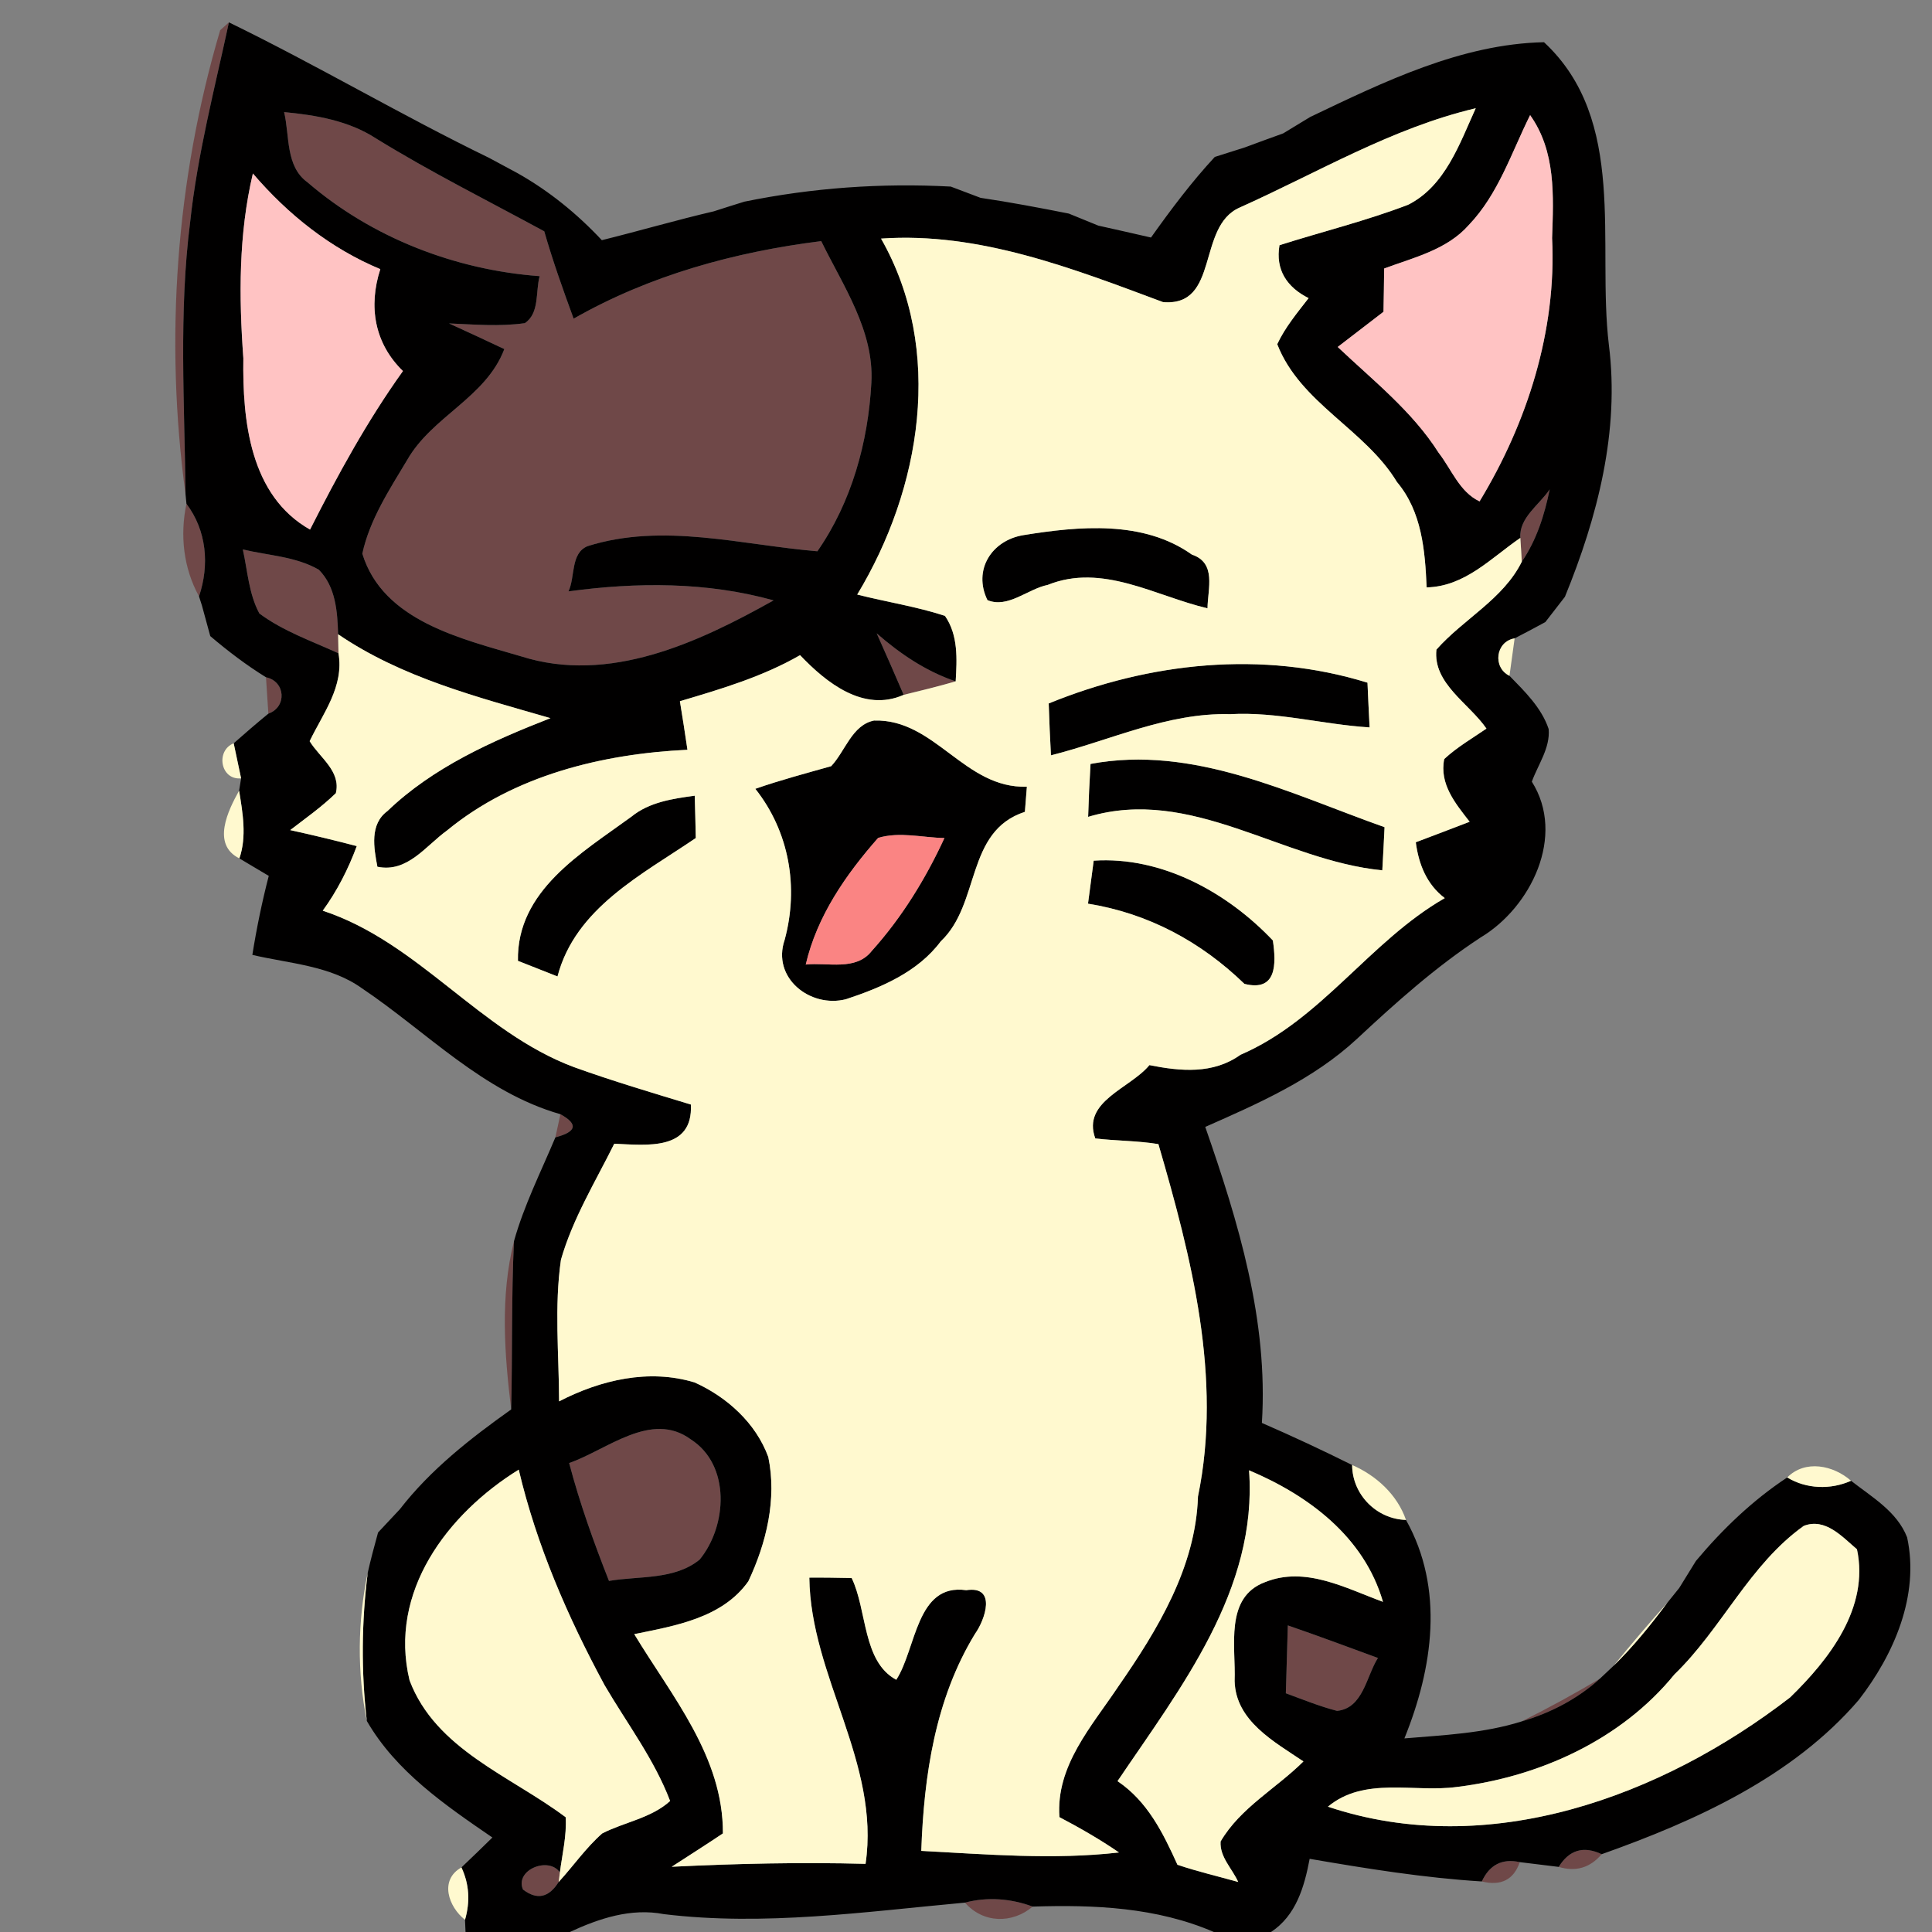 <?xml version="1.0" encoding="UTF-8" ?>
<!DOCTYPE svg PUBLIC "-//W3C//DTD SVG 1.1//EN" "http://www.w3.org/Graphics/SVG/1.1/DTD/svg11.dtd">
<svg width="146pt" height="146pt" viewBox="0 0 146 146" version="1.1" xmlns="http://www.w3.org/2000/svg">
<rect x="0" y="0" width="146" height="146" fill="#808080" stroke="none"/>
<g id="#6f4848ff">
<path fill="#6f4848" opacity="1.00" d=" M 16.64 2.28 L 17.30 1.69 C 16.22 6.70 14.92 11.67 14.37 16.78 C 13.50 23.61 13.95 30.50 14.02 37.35 C 12.43 25.67 13.29 13.59 16.64 2.28 Z" />
<path fill="#6f4848" opacity="1.00" d=" M 21.47 8.47 C 23.89 8.70 26.36 9.12 28.43 10.47 C 32.55 13.01 36.88 15.17 41.13 17.48 C 41.77 19.71 42.55 21.90 43.35 24.08 C 49.10 20.80 55.52 19.04 62.06 18.22 C 63.71 21.60 66.06 24.98 65.85 28.91 C 65.61 33.40 64.36 37.94 61.77 41.66 C 56.02 41.18 50.10 39.48 44.41 41.27 C 43.10 41.80 43.48 43.60 42.96 44.69 C 48.12 43.99 53.40 43.96 58.46 45.37 C 52.75 48.57 46.02 51.71 39.38 49.60 C 34.88 48.27 28.94 46.94 27.38 41.84 C 27.94 39.26 29.43 37.00 30.77 34.76 C 32.66 31.45 36.72 30.05 38.11 26.38 C 36.72 25.72 35.33 25.08 33.93 24.44 C 35.84 24.52 37.76 24.69 39.66 24.42 C 40.79 23.67 40.46 22.03 40.78 20.87 C 34.40 20.40 28.11 17.97 23.24 13.78 C 21.56 12.57 21.90 10.26 21.47 8.47 Z" />
<path fill="#6f4848" opacity="1.00" d=" M 96.97 10.08 C 97.48 9.77 98.50 9.15 99.01 8.84 C 98.50 9.15 97.48 9.77 96.97 10.08 Z" />
<path fill="#6f4848" opacity="1.00" d=" M 91.80 11.86 C 92.37 11.68 93.50 11.32 94.07 11.14 C 93.50 11.32 92.37 11.68 91.80 11.86 Z" />
<path fill="#6f4848" opacity="1.00" d=" M 71.85 14.10 C 72.41 14.31 73.54 14.74 74.10 14.95 C 73.54 14.74 72.41 14.31 71.85 14.10 Z" />
<path fill="#6f4848" opacity="1.00" d=" M 53.94 15.97 C 54.52 15.78 55.67 15.42 56.25 15.24 C 55.67 15.42 54.52 15.78 53.94 15.97 Z" />
<path fill="#6f4848" opacity="1.00" d=" M 80.77 16.14 C 81.32 16.36 82.44 16.82 83.00 17.05 C 82.44 16.82 81.32 16.36 80.77 16.14 Z" />
<path fill="#6f4848" opacity="1.00" d=" M 114.89 40.65 C 114.78 39.12 116.34 38.14 117.11 36.98 C 116.72 38.91 116.12 40.81 115.00 42.45 C 114.98 42.00 114.92 41.10 114.89 40.65 Z" />
<path fill="#6f4848" opacity="1.00" d=" M 14.09 38.07 C 15.62 40.10 15.84 42.69 15.04 45.07 C 13.86 42.92 13.59 40.45 14.09 38.07 Z" />
<path fill="#6f4848" opacity="1.00" d=" M 18.35 41.52 C 20.26 41.98 22.35 42.05 24.09 43.05 C 25.37 44.33 25.50 46.22 25.55 47.93 C 25.56 48.29 25.57 49.01 25.58 49.37 C 23.55 48.44 21.40 47.70 19.60 46.36 C 18.80 44.88 18.71 43.14 18.35 41.52 Z" />
<path fill="#6f4848" opacity="1.00" d=" M 15.26 45.76 C 15.42 46.34 15.73 47.50 15.89 48.07 C 15.73 47.50 15.42 46.34 15.26 45.76 Z" />
<path fill="#6f4848" opacity="1.00" d=" M 66.25 47.86 C 68.02 49.41 69.98 50.73 72.22 51.49 C 70.92 51.87 69.60 52.19 68.29 52.51 C 67.62 50.95 66.94 49.40 66.25 47.86 Z" />
<path fill="#6f4848" opacity="1.00" d=" M 20.10 51.18 C 21.58 51.49 21.70 53.43 20.28 53.93 C 20.23 53.25 20.14 51.87 20.10 51.18 Z" />
<path fill="#6f4848" opacity="1.00" d=" M 42.35 84.20 C 43.71 84.95 43.58 85.53 41.97 85.95 C 42.06 85.52 42.25 84.64 42.35 84.20 Z" />
<path fill="#6f4848" opacity="1.00" d=" M 38.63 106.51 C 38.12 102.31 37.79 97.96 38.84 93.80 C 38.64 98.04 38.73 102.28 38.63 106.51 Z" />
<path fill="#6f4848" opacity="1.00" d=" M 43.01 110.56 C 45.87 109.57 49.21 106.58 52.20 108.77 C 55.24 110.72 54.95 115.33 52.87 117.86 C 50.97 119.41 48.30 119.08 46.02 119.47 C 44.87 116.55 43.81 113.60 43.01 110.56 Z" />
<path fill="#6f4848" opacity="1.00" d=" M 97.32 122.83 C 99.61 123.62 101.87 124.46 104.13 125.29 C 103.25 126.67 103.02 129.09 101.04 129.29 C 99.72 128.95 98.45 128.43 97.17 127.96 C 97.22 126.25 97.27 124.54 97.32 122.83 Z" />
<path fill="#6f4848" opacity="1.00" d=" M 114.98 130.09 C 117.00 129.08 118.99 128.00 120.92 126.84 C 119.23 128.38 117.17 129.45 114.98 130.09 Z" />
<path fill="#6f4848" opacity="1.00" d=" M 117.79 141.08 C 118.58 139.80 119.66 139.47 121.04 140.12 C 120.16 141.15 119.08 141.47 117.79 141.08 Z" />
<path fill="#6f4848" opacity="1.00" d=" M 39.52 142.79 C 38.89 141.29 41.48 140.27 42.31 141.50 L 42.22 142.22 C 41.47 143.41 40.58 143.60 39.52 142.79 Z" />
<path fill="#6f4848" opacity="1.00" d=" M 111.98 142.18 C 112.57 140.91 113.53 140.43 114.85 140.72 C 114.39 142.05 113.43 142.54 111.98 142.18 Z" />
<path fill="#6f4848" opacity="1.00" d=" M 72.92 143.78 C 74.62 143.33 76.40 143.47 78.04 144.08 C 76.49 145.39 74.29 145.35 72.92 143.78 Z" />
</g>
<g id="#010000fe">
<path fill="#010000" opacity="1.00" d=" M 17.30 1.69 C 23.94 4.92 30.31 8.70 36.96 11.93 C 37.49 12.21 38.55 12.78 39.08 13.07 C 41.47 14.41 43.61 16.15 45.48 18.15 C 48.31 17.45 51.11 16.63 53.94 15.97 C 54.52 15.78 55.67 15.42 56.25 15.24 C 61.38 14.19 66.61 13.82 71.85 14.10 C 72.41 14.31 73.54 14.74 74.10 14.95 C 76.33 15.28 78.55 15.70 80.77 16.14 C 81.32 16.36 82.44 16.82 83.00 17.05 C 84.33 17.34 85.65 17.65 86.98 17.95 C 88.48 15.84 90.04 13.76 91.80 11.86 C 92.37 11.68 93.50 11.32 94.07 11.14 C 95.03 10.78 96.00 10.43 96.97 10.08 C 97.48 9.77 98.50 9.15 99.01 8.84 C 104.56 6.19 110.43 3.32 116.68 3.19 C 123.02 9.09 120.67 18.40 121.58 26.05 C 122.41 32.59 120.72 39.08 118.26 45.10 C 117.89 45.57 117.15 46.53 116.78 47.01 C 116.01 47.43 115.24 47.84 114.46 48.24 C 113.02 48.48 112.78 50.44 114.07 51.07 C 115.23 52.26 116.49 53.48 117.03 55.09 C 117.16 56.52 116.23 57.77 115.76 59.07 C 118.34 63.15 115.70 68.57 111.88 70.85 C 108.49 73.07 105.48 75.77 102.53 78.52 C 99.25 81.56 95.12 83.38 91.08 85.16 C 93.59 92.37 95.85 99.79 95.36 107.53 C 97.66 108.53 99.93 109.59 102.18 110.71 C 102.19 112.94 104.02 114.80 106.25 114.86 C 109.17 120.07 108.28 126.07 106.13 131.37 C 109.10 131.12 112.12 130.99 114.98 130.09 C 117.17 129.45 119.23 128.38 120.92 126.84 C 121.18 126.60 121.69 126.12 121.94 125.88 C 123.44 124.42 124.75 122.79 126.00 121.12 C 126.22 120.84 126.67 120.28 126.90 120.00 C 127.21 119.49 127.85 118.47 128.16 117.96 C 130.17 115.56 132.44 113.38 135.06 111.65 C 136.50 112.53 138.35 112.59 139.88 111.90 C 141.45 113.13 143.36 114.22 144.12 116.18 C 145.07 120.57 143.12 125.04 140.46 128.47 C 135.46 134.29 128.14 137.60 121.04 140.12 C 119.66 139.47 118.58 139.80 117.79 141.08 C 117.06 140.99 115.59 140.81 114.85 140.72 C 113.53 140.43 112.57 140.91 111.98 142.18 C 107.61 141.91 103.28 141.21 98.97 140.47 C 98.57 142.58 97.95 144.75 96.05 146.00 L 91.73 146.00 C 87.40 144.13 82.69 143.93 78.04 144.08 C 76.40 143.47 74.62 143.33 72.92 143.78 C 65.36 144.47 57.77 145.57 50.17 144.65 C 47.69 144.17 45.29 144.97 43.06 146.00 L 35.18 146.00 L 35.14 145.08 C 35.54 143.70 35.46 142.38 34.87 141.12 C 35.66 140.37 36.44 139.62 37.21 138.86 C 33.65 136.42 29.93 133.88 27.72 130.05 C 27.29 126.33 27.32 122.57 27.79 118.85 C 28.02 117.83 28.29 116.82 28.57 115.81 C 28.98 115.37 29.80 114.50 30.21 114.06 C 32.54 111.05 35.55 108.70 38.63 106.51 C 38.73 102.28 38.64 98.04 38.84 93.80 C 39.60 91.08 40.88 88.55 41.97 85.95 C 43.58 85.53 43.71 84.95 42.35 84.20 C 36.50 82.53 32.27 77.99 27.36 74.69 C 24.95 72.96 21.87 72.82 19.07 72.16 C 19.39 70.15 19.80 68.16 20.31 66.19 C 19.57 65.75 18.83 65.31 18.09 64.87 C 18.66 63.21 18.34 61.43 18.07 59.75 L 18.22 58.82 C 18.08 58.15 17.80 56.83 17.66 56.17 C 18.52 55.41 19.39 54.66 20.28 53.93 C 21.70 53.43 21.58 51.49 20.10 51.18 C 18.61 50.26 17.22 49.20 15.89 48.07 C 15.73 47.50 15.42 46.34 15.26 45.76 L 15.04 45.07 C 15.84 42.69 15.62 40.10 14.09 38.07 L 14.02 37.35 C 13.95 30.50 13.50 23.61 14.37 16.78 C 14.92 11.67 16.22 6.70 17.30 1.69 M 93.67 15.69 C 90.42 17.13 92.19 23.19 87.89 22.83 C 81.12 20.31 74.00 17.51 66.58 18.03 C 71.38 26.45 69.61 36.94 64.78 44.93 C 66.98 45.49 69.24 45.83 71.41 46.54 C 72.42 48.00 72.32 49.80 72.22 51.49 C 69.98 50.73 68.02 49.41 66.25 47.86 C 66.94 49.40 67.62 50.95 68.29 52.51 C 65.26 53.85 62.44 51.59 60.46 49.51 C 57.63 51.14 54.49 52.07 51.38 52.99 C 51.58 54.21 51.77 55.43 51.95 56.66 C 45.51 56.97 38.85 58.59 33.78 62.76 C 32.16 63.93 30.79 65.97 28.52 65.50 C 28.25 64.07 27.92 62.29 29.28 61.29 C 32.74 57.97 37.20 55.99 41.60 54.27 C 36.07 52.67 30.38 51.22 25.55 47.93 C 25.50 46.22 25.37 44.33 24.09 43.05 C 22.35 42.05 20.26 41.98 18.35 41.52 C 18.71 43.14 18.80 44.88 19.60 46.36 C 21.40 47.70 23.55 48.44 25.58 49.37 C 26.01 51.88 24.42 53.89 23.40 56.01 C 24.16 57.26 25.78 58.27 25.38 59.94 C 24.31 60.98 23.10 61.83 21.93 62.73 C 23.61 63.10 25.29 63.50 26.96 63.94 C 26.32 65.67 25.48 67.32 24.39 68.82 C 31.63 71.20 36.27 77.99 43.37 80.64 C 46.28 81.69 49.25 82.57 52.21 83.47 C 52.38 86.98 48.88 86.54 46.42 86.43 C 44.99 89.31 43.28 92.09 42.39 95.20 C 41.88 98.74 42.24 102.34 42.25 105.90 C 45.39 104.28 49.03 103.42 52.49 104.47 C 54.94 105.57 57.13 107.55 58.06 110.11 C 58.72 113.29 57.91 116.62 56.55 119.50 C 54.59 122.27 51.03 122.86 47.93 123.49 C 50.77 128.19 54.66 132.75 54.63 138.55 C 53.35 139.41 52.05 140.23 50.76 141.07 C 55.64 140.83 60.52 140.72 65.41 140.85 C 66.53 133.22 61.25 126.68 61.16 119.22 C 62.22 119.21 63.29 119.23 64.36 119.25 C 65.54 121.69 65.17 125.56 67.73 126.94 C 69.25 124.61 69.23 119.62 73.02 120.17 C 75.35 119.81 74.44 122.41 73.68 123.47 C 70.67 128.40 69.82 134.19 69.62 139.87 C 74.58 140.13 79.60 140.56 84.56 139.99 C 83.12 139.00 81.60 138.13 80.06 137.32 C 79.78 133.44 82.49 130.47 84.50 127.46 C 87.47 123.18 90.36 118.44 90.53 113.09 C 92.38 104.14 90.04 95.04 87.54 86.46 C 85.96 86.20 84.35 86.22 82.77 86.03 C 81.74 83.22 85.42 82.25 86.86 80.49 C 89.21 80.96 91.68 81.19 93.74 79.71 C 99.86 77.08 103.50 71.13 109.18 67.87 C 107.81 66.83 107.21 65.31 106.99 63.65 C 108.35 63.14 109.70 62.62 111.06 62.10 C 109.98 60.71 108.76 59.25 109.14 57.36 C 110.11 56.46 111.25 55.80 112.33 55.06 C 111.03 53.16 108.27 51.65 108.55 49.09 C 110.59 46.78 113.60 45.28 115.00 42.45 C 116.12 40.81 116.72 38.91 117.11 36.98 C 116.34 38.14 114.78 39.12 114.89 40.65 C 112.66 42.18 110.71 44.32 107.81 44.39 C 107.69 41.60 107.45 38.66 105.57 36.43 C 103.15 32.43 98.25 30.47 96.52 26.01 C 97.12 24.73 98.03 23.64 98.89 22.53 C 97.25 21.71 96.37 20.38 96.69 18.53 C 99.93 17.50 103.24 16.69 106.42 15.47 C 109.22 14.05 110.30 10.86 111.52 8.18 C 105.17 9.68 99.57 13.05 93.67 15.69 M 21.47 8.47 C 21.90 10.26 21.56 12.57 23.24 13.78 C 28.11 17.97 34.40 20.40 40.78 20.87 C 40.46 22.03 40.79 23.67 39.66 24.42 C 37.76 24.69 35.84 24.52 33.93 24.44 C 35.33 25.08 36.72 25.72 38.11 26.38 C 36.72 30.05 32.66 31.45 30.77 34.76 C 29.43 37.00 27.94 39.26 27.38 41.84 C 28.94 46.94 34.88 48.27 39.38 49.60 C 46.02 51.71 52.75 48.57 58.46 45.37 C 53.40 43.96 48.12 43.99 42.96 44.69 C 43.48 43.60 43.10 41.80 44.41 41.27 C 50.10 39.48 56.02 41.18 61.77 41.66 C 64.36 37.94 65.61 33.40 65.85 28.91 C 66.06 24.98 63.71 21.60 62.06 18.22 C 55.52 19.04 49.10 20.80 43.35 24.08 C 42.55 21.90 41.77 19.71 41.13 17.48 C 36.88 15.17 32.55 13.01 28.43 10.47 C 26.36 9.12 23.89 8.70 21.47 8.47 M 115.63 8.70 C 114.22 11.53 113.23 14.67 111.00 17.00 C 109.36 18.87 106.84 19.46 104.60 20.29 C 104.59 21.38 104.57 22.47 104.55 23.56 C 103.40 24.45 102.24 25.34 101.09 26.22 C 103.76 28.75 106.72 31.07 108.72 34.22 C 109.70 35.48 110.29 37.17 111.81 37.89 C 115.41 31.96 117.64 24.98 117.29 17.99 C 117.40 14.79 117.58 11.44 115.63 8.70 M 19.11 13.11 C 18.03 17.69 18.05 22.40 18.39 27.07 C 18.32 31.77 18.88 37.45 23.43 40.02 C 25.52 35.89 27.75 31.81 30.45 28.04 C 28.29 25.94 27.83 23.15 28.74 20.34 C 24.97 18.77 21.75 16.20 19.11 13.11 M 43.01 110.56 C 43.81 113.60 44.87 116.55 46.02 119.47 C 48.30 119.08 50.97 119.41 52.87 117.86 C 54.95 115.33 55.24 110.72 52.20 108.77 C 49.21 106.58 45.87 109.57 43.01 110.56 M 94.39 111.11 C 95.05 120.15 89.21 127.55 84.45 134.60 C 86.72 136.13 87.89 138.51 88.98 140.92 C 90.49 141.43 92.04 141.79 93.57 142.22 C 93.12 141.21 92.16 140.33 92.24 139.16 C 93.73 136.61 96.45 135.15 98.50 133.11 C 96.31 131.63 93.38 130.06 93.30 127.04 C 93.40 124.44 92.52 120.71 95.60 119.56 C 98.65 118.33 101.69 120.02 104.51 121.05 C 103.09 116.14 98.89 113.01 94.39 111.11 M 30.95 126.98 C 32.92 132.21 38.60 134.21 42.75 137.33 C 42.83 138.73 42.49 140.11 42.31 141.50 C 41.48 140.27 38.89 141.29 39.52 142.79 C 40.58 143.60 41.47 143.41 42.22 142.22 C 43.33 141.01 44.27 139.64 45.51 138.55 C 47.19 137.69 49.21 137.40 50.64 136.10 C 49.44 132.94 47.38 130.24 45.69 127.35 C 42.90 122.19 40.55 116.78 39.20 111.06 C 33.81 114.40 29.34 120.30 30.95 126.98 M 136.31 115.31 C 132.20 118.24 130.12 123.07 126.54 126.53 C 122.52 131.47 116.33 134.28 110.09 135.04 C 106.84 135.48 103.11 134.23 100.35 136.53 C 112.49 140.59 125.57 135.77 135.28 128.27 C 138.25 125.38 141.27 121.49 140.33 117.08 C 139.21 116.13 137.94 114.68 136.31 115.31 M 97.32 122.83 C 97.27 124.54 97.22 126.25 97.17 127.96 C 98.45 128.43 99.72 128.95 101.04 129.29 C 103.02 129.09 103.25 126.67 104.13 125.29 C 101.87 124.46 99.61 123.62 97.32 122.83 Z" />
<path fill="#010000" opacity="1.00" d=" M 77.34 40.44 C 81.54 39.76 86.40 39.30 90.07 41.91 C 91.95 42.54 91.27 44.48 91.25 45.97 C 87.30 45.04 83.31 42.54 79.18 44.20 C 77.68 44.50 76.16 46.00 74.62 45.35 C 73.51 43.07 74.94 40.83 77.34 40.44 Z" />
<path fill="#010000" opacity="1.00" d=" M 79.25 53.16 C 86.87 50.05 95.39 49.13 103.34 51.59 C 103.39 52.72 103.44 53.85 103.50 54.97 C 99.97 54.75 96.52 53.77 92.96 53.97 C 88.24 53.84 83.91 55.95 79.42 57.08 C 79.35 55.77 79.29 54.47 79.25 53.16 Z" />
<path fill="#010000" opacity="1.00" d=" M 62.81 57.90 C 63.88 56.77 64.38 54.79 66.05 54.45 C 70.66 54.31 72.88 59.61 77.60 59.45 C 77.56 59.93 77.49 60.88 77.45 61.35 C 72.94 62.82 74.11 68.30 71.09 71.14 C 69.36 73.46 66.59 74.63 63.93 75.51 C 61.23 76.20 58.30 73.90 59.30 71.01 C 60.37 67.05 59.65 62.86 57.08 59.61 C 58.97 58.95 60.90 58.44 62.81 57.90 M 66.36 63.32 C 63.92 66.09 61.74 69.23 60.89 72.89 C 62.54 72.71 64.68 73.40 65.88 71.86 C 68.15 69.34 69.95 66.41 71.37 63.33 C 69.71 63.30 67.99 62.83 66.36 63.32 Z" />
<path fill="#010000" opacity="1.00" d=" M 82.41 57.73 C 90.19 56.27 97.51 59.99 104.63 62.51 C 104.58 63.60 104.52 64.68 104.46 65.77 C 96.88 65.03 90.03 59.39 82.23 61.73 C 82.27 60.39 82.33 59.06 82.41 57.73 Z" />
<path fill="#010000" opacity="1.00" d=" M 47.71 61.72 C 49.07 60.61 50.82 60.36 52.50 60.13 C 52.53 61.19 52.56 62.26 52.58 63.33 C 48.51 66.10 43.48 68.62 42.13 73.79 C 41.38 73.49 39.89 72.90 39.14 72.61 C 39.04 67.30 43.96 64.46 47.71 61.72 Z" />
<path fill="#010000" opacity="1.00" d=" M 82.65 65.04 C 87.79 64.70 92.74 67.43 96.19 71.07 C 96.45 72.85 96.49 74.97 94.04 74.35 C 90.75 71.16 86.77 69.02 82.22 68.29 C 82.33 67.48 82.54 65.85 82.65 65.04 Z" />
</g>
<g id="#fff9cfff">
<path fill="#fff9cf" opacity="1.00" d=" M 93.67 15.69 C 99.57 13.05 105.17 9.68 111.52 8.18 C 110.30 10.86 109.22 14.05 106.42 15.47 C 103.24 16.69 99.93 17.50 96.69 18.53 C 96.37 20.38 97.25 21.71 98.89 22.53 C 98.03 23.64 97.12 24.73 96.52 26.01 C 98.25 30.47 103.15 32.43 105.57 36.43 C 107.45 38.66 107.69 41.60 107.81 44.39 C 110.71 44.32 112.66 42.18 114.89 40.65 C 114.92 41.10 114.98 42.00 115.00 42.45 C 113.60 45.28 110.59 46.78 108.55 49.09 C 108.27 51.65 111.03 53.16 112.33 55.06 C 111.25 55.80 110.11 56.46 109.14 57.36 C 108.76 59.25 109.98 60.71 111.06 62.10 C 109.70 62.62 108.35 63.14 106.99 63.65 C 107.21 65.31 107.81 66.83 109.18 67.87 C 103.50 71.13 99.86 77.08 93.74 79.71 C 91.68 81.19 89.21 80.96 86.86 80.49 C 85.42 82.25 81.74 83.22 82.77 86.03 C 84.35 86.22 85.96 86.20 87.54 86.46 C 90.04 95.04 92.38 104.14 90.53 113.09 C 90.36 118.44 87.47 123.18 84.50 127.46 C 82.49 130.47 79.78 133.44 80.06 137.32 C 81.60 138.13 83.12 139.00 84.56 139.99 C 79.60 140.56 74.58 140.13 69.62 139.87 C 69.82 134.19 70.67 128.40 73.68 123.47 C 74.44 122.41 75.35 119.81 73.02 120.17 C 69.23 119.62 69.25 124.61 67.73 126.94 C 65.17 125.56 65.54 121.69 64.36 119.25 C 63.29 119.23 62.22 119.21 61.16 119.22 C 61.25 126.68 66.53 133.22 65.41 140.85 C 60.52 140.72 55.64 140.83 50.76 141.07 C 52.05 140.23 53.35 139.41 54.63 138.55 C 54.66 132.75 50.77 128.19 47.93 123.49 C 51.03 122.86 54.59 122.27 56.55 119.50 C 57.91 116.62 58.72 113.29 58.06 110.11 C 57.13 107.55 54.94 105.57 52.49 104.47 C 49.03 103.42 45.39 104.28 42.25 105.90 C 42.24 102.34 41.88 98.74 42.39 95.20 C 43.28 92.09 44.99 89.31 46.42 86.43 C 48.88 86.54 52.38 86.98 52.21 83.47 C 49.25 82.57 46.28 81.69 43.37 80.64 C 36.27 77.99 31.63 71.20 24.39 68.82 C 25.48 67.32 26.32 65.67 26.96 63.94 C 25.29 63.50 23.61 63.10 21.93 62.73 C 23.10 61.83 24.31 60.98 25.38 59.94 C 25.78 58.27 24.16 57.26 23.40 56.01 C 24.42 53.89 26.01 51.88 25.58 49.37 C 25.57 49.01 25.56 48.29 25.55 47.93 C 30.38 51.22 36.07 52.67 41.60 54.27 C 37.20 55.99 32.74 57.97 29.28 61.29 C 27.92 62.29 28.25 64.07 28.52 65.50 C 30.79 65.97 32.16 63.93 33.78 62.76 C 38.85 58.59 45.51 56.97 51.95 56.66 C 51.77 55.43 51.58 54.21 51.38 52.99 C 54.49 52.07 57.63 51.14 60.46 49.51 C 62.44 51.59 65.26 53.85 68.29 52.51 C 69.60 52.19 70.92 51.87 72.22 51.49 C 72.32 49.80 72.42 48.00 71.41 46.54 C 69.24 45.83 66.98 45.49 64.78 44.93 C 69.61 36.94 71.38 26.45 66.58 18.03 C 74.00 17.51 81.12 20.31 87.89 22.83 C 92.19 23.19 90.42 17.13 93.67 15.69 M 77.34 40.44 C 74.94 40.83 73.51 43.07 74.62 45.35 C 76.16 46.00 77.68 44.50 79.18 44.20 C 83.31 42.54 87.30 45.04 91.25 45.97 C 91.27 44.48 91.95 42.54 90.07 41.91 C 86.40 39.30 81.54 39.76 77.34 40.44 M 79.25 53.16 C 79.29 54.47 79.35 55.77 79.42 57.08 C 83.91 55.95 88.24 53.84 92.96 53.97 C 96.52 53.77 99.97 54.75 103.50 54.97 C 103.44 53.85 103.39 52.72 103.34 51.59 C 95.39 49.13 86.87 50.05 79.25 53.16 M 62.81 57.90 C 60.90 58.44 58.97 58.95 57.08 59.61 C 59.65 62.86 60.37 67.05 59.30 71.01 C 58.30 73.90 61.23 76.20 63.93 75.51 C 66.59 74.63 69.36 73.46 71.09 71.14 C 74.11 68.30 72.94 62.82 77.45 61.35 C 77.49 60.88 77.56 59.93 77.60 59.45 C 72.88 59.61 70.66 54.31 66.05 54.45 C 64.38 54.79 63.88 56.77 62.81 57.90 M 82.41 57.73 C 82.33 59.06 82.27 60.39 82.23 61.73 C 90.03 59.39 96.88 65.03 104.46 65.77 C 104.52 64.68 104.58 63.60 104.63 62.51 C 97.51 59.99 90.19 56.27 82.41 57.73 M 47.71 61.72 C 43.96 64.46 39.04 67.30 39.14 72.61 C 39.89 72.90 41.38 73.49 42.13 73.79 C 43.48 68.62 48.51 66.10 52.58 63.33 C 52.56 62.26 52.53 61.19 52.50 60.13 C 50.82 60.36 49.07 60.61 47.71 61.72 M 82.65 65.04 C 82.54 65.85 82.33 67.48 82.22 68.29 C 86.77 69.02 90.75 71.16 94.04 74.35 C 96.49 74.97 96.45 72.85 96.19 71.07 C 92.74 67.43 87.79 64.70 82.65 65.04 Z" />
<path fill="#fff9cf" opacity="1.00" d=" M 36.96 11.93 C 37.49 12.21 38.55 12.78 39.08 13.07 C 38.55 12.78 37.49 12.21 36.96 11.93 Z" />
<path fill="#fff9cf" opacity="1.00" d=" M 116.78 47.01 C 117.15 46.53 117.89 45.57 118.26 45.10 C 117.89 45.57 117.15 46.53 116.78 47.01 Z" />
<path fill="#fff9cf" opacity="1.00" d=" M 114.07 51.07 C 112.78 50.44 113.02 48.48 114.46 48.24 C 114.36 48.95 114.17 50.36 114.07 51.07 Z" />
<path fill="#fff9cf" opacity="1.00" d=" M 18.22 58.82 C 16.65 58.97 16.28 56.72 17.66 56.17 C 17.80 56.83 18.08 58.15 18.22 58.82 Z" />
<path fill="#fff9cf" opacity="1.00" d=" M 18.09 64.87 C 15.97 63.82 17.23 61.25 18.07 59.75 C 18.34 61.43 18.66 63.21 18.09 64.87 Z" />
<path fill="#fff9cf" opacity="1.00" d=" M 94.39 111.11 C 98.89 113.01 103.09 116.14 104.51 121.05 C 101.69 120.02 98.65 118.33 95.60 119.56 C 92.52 120.71 93.40 124.44 93.30 127.04 C 93.38 130.06 96.31 131.63 98.50 133.11 C 96.45 135.15 93.73 136.61 92.24 139.16 C 92.16 140.33 93.12 141.21 93.57 142.22 C 92.04 141.79 90.49 141.43 88.98 140.92 C 87.89 138.51 86.72 136.13 84.45 134.60 C 89.21 127.55 95.05 120.15 94.39 111.11 Z" />
<path fill="#fff9cf" opacity="1.00" d=" M 102.18 110.71 C 104.00 111.50 105.59 112.95 106.25 114.86 C 104.02 114.80 102.19 112.94 102.18 110.71 Z" />
<path fill="#fff9cf" opacity="1.00" d=" M 135.06 111.65 C 136.42 110.28 138.55 110.73 139.88 111.90 C 138.35 112.59 136.50 112.53 135.06 111.65 Z" />
<path fill="#fff9cf" opacity="1.00" d=" M 30.95 126.98 C 29.34 120.30 33.81 114.40 39.20 111.06 C 40.55 116.78 42.90 122.19 45.69 127.35 C 47.38 130.24 49.44 132.94 50.64 136.10 C 49.21 137.40 47.19 137.69 45.51 138.55 C 44.27 139.64 43.33 141.01 42.22 142.22 L 42.31 141.50 C 42.49 140.11 42.83 138.73 42.75 137.33 C 38.60 134.21 32.92 132.21 30.95 126.98 Z" />
<path fill="#fff9cf" opacity="1.00" d=" M 28.57 115.81 C 28.98 115.37 29.80 114.50 30.21 114.06 C 29.80 114.50 28.98 115.37 28.57 115.81 Z" />
<path fill="#fff9cf" opacity="1.00" d=" M 136.31 115.31 C 137.94 114.68 139.21 116.13 140.33 117.08 C 141.27 121.49 138.25 125.38 135.28 128.27 C 125.57 135.77 112.49 140.59 100.35 136.53 C 103.11 134.23 106.84 135.48 110.09 135.04 C 116.33 134.28 122.52 131.47 126.54 126.53 C 130.12 123.07 132.20 118.24 136.31 115.31 Z" />
<path fill="#fff9cf" opacity="1.00" d=" M 126.90 120.00 C 127.21 119.49 127.85 118.47 128.16 117.96 C 127.85 118.47 127.21 119.49 126.90 120.00 Z" />
<path fill="#fff9cf" opacity="1.00" d=" M 27.72 130.05 C 26.98 126.37 27.02 122.52 27.79 118.85 C 27.32 122.57 27.29 126.33 27.72 130.05 Z" />
<path fill="#fff9cf" opacity="1.00" d=" M 121.94 125.88 C 123.26 124.26 124.61 122.67 126.00 121.12 C 124.75 122.79 123.44 124.42 121.94 125.88 Z" />
<path fill="#fff9cf" opacity="1.00" d=" M 35.14 145.08 C 33.89 144.10 33.18 142.07 34.87 141.12 C 35.46 142.38 35.54 143.70 35.14 145.08 Z" />
</g>
<g id="#ffc3c3ff">
<path fill="#ffc3c3" opacity="1.00" d=" M 115.63 8.70 C 117.58 11.44 117.40 14.79 117.29 17.99 C 117.64 24.98 115.41 31.96 111.81 37.89 C 110.29 37.17 109.70 35.48 108.72 34.22 C 106.72 31.07 103.76 28.75 101.09 26.22 C 102.24 25.34 103.40 24.45 104.55 23.56 C 104.57 22.47 104.59 21.38 104.60 20.29 C 106.84 19.46 109.36 18.87 111.00 17.00 C 113.23 14.67 114.22 11.53 115.63 8.70 Z" />
<path fill="#ffc3c3" opacity="1.00" d=" M 19.11 13.11 C 21.75 16.20 24.97 18.77 28.74 20.34 C 27.83 23.15 28.29 25.94 30.45 28.04 C 27.75 31.81 25.52 35.89 23.43 40.02 C 18.88 37.45 18.32 31.77 18.39 27.07 C 18.05 22.40 18.03 17.69 19.11 13.11 Z" />
</g>
<g id="#fa8483ff">
<path fill="#fa8483" opacity="1.00" d=" M 66.36 63.32 C 67.99 62.83 69.71 63.30 71.37 63.33 C 69.95 66.41 68.15 69.34 65.88 71.86 C 64.68 73.40 62.54 72.71 60.89 72.89 C 61.74 69.23 63.92 66.09 66.36 63.32 Z" />
</g>
</svg>
